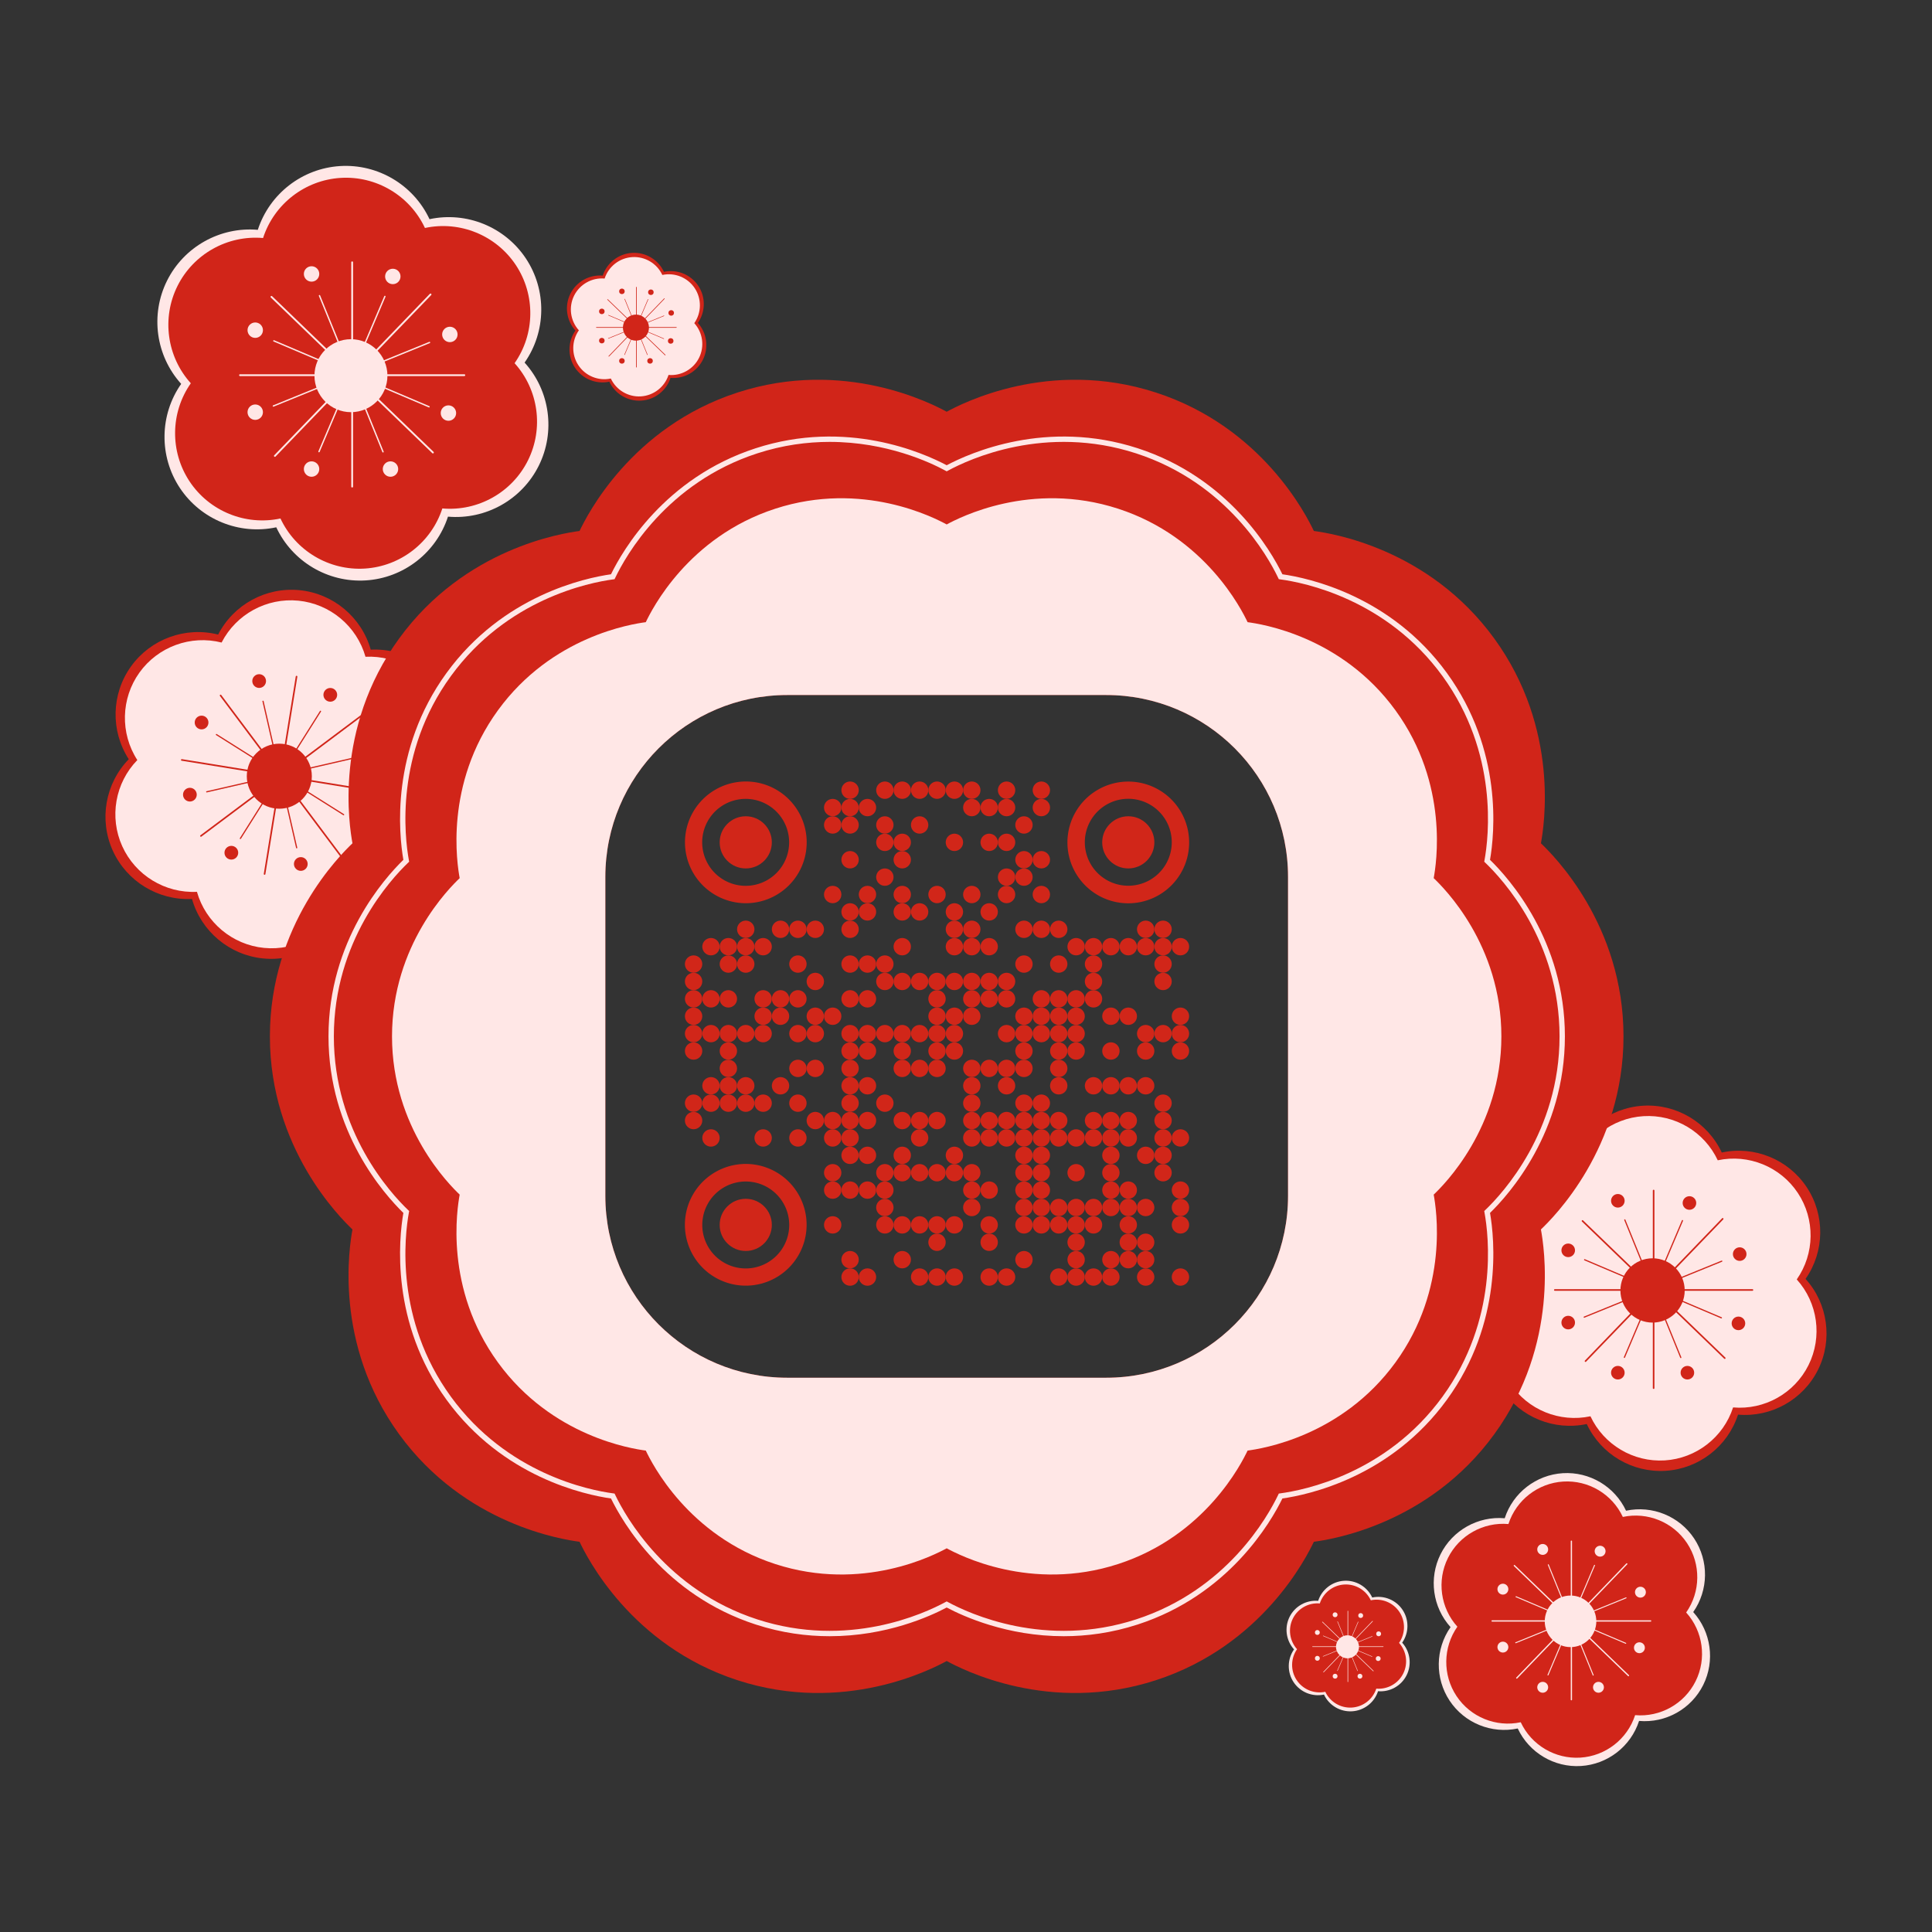 <svg id="svgQrWrapper" viewBox="0 0 300 300" xmlns="http://www.w3.org/2000/svg" xmlns:xlink="http://www.w3.org/1999/xlink" width="300" height="300" style="width: 100%; height: 100%; background-color: rgb(255, 255, 255);"><rect x="0" y="0" width="300" height="300" fill="#333333" stroke="none"/><svg xmlns="http://www.w3.org/2000/svg" viewBox="0 0 2000 2000" width="300" height="300" fill="none"><g><defs><style>.cls-4cn1{fill:#ffe7e6}.cls-4cn2{fill:#d12519}</style></defs><path d="M352 171.91c39.15-2.43 76.01 19.45 92.63 54.98 38.38-8.21 78.09 7.99 99.78 40.7 21.69 32.71 21.15 75.6-1.35 107.76 26.31 29.13 32.15 71.62 14.67 106.76-17.48 35.14-54.88 56.13-93.99 52.72-12.1 37.32-45.97 63.58-85.12 66.01-39.15 2.43-76.01-19.45-92.63-54.98-38.38 8.21-78.09-7.99-99.78-40.7-21.69-32.71-21.15-75.6 1.35-107.76-26.31-29.13-32.15-71.62-14.67-106.76 17.48-35.14 54.88-56.13 93.99-52.72 12.1-37.32 45.97-63.58 85.12-66.01Z" class="cls-4cn1"></path><path d="M352.57 184.16c36.92-2.29 71.66 18.34 87.33 51.84 36.19-7.74 73.63 7.53 94.08 38.37 20.45 30.84 19.94 71.28-1.28 101.6 24.81 27.47 30.31 67.53 13.83 100.66-16.48 33.14-51.75 52.92-88.62 49.71-11.41 35.18-43.34 59.95-80.25 62.24-36.92 2.29-71.66-18.34-87.33-51.84-36.19 7.74-73.63-7.53-94.08-38.37-20.45-30.84-19.94-71.28 1.28-101.6-24.81-27.47-30.31-67.53-13.83-100.66 16.48-33.14 51.75-52.92 88.62-49.71 11.41-35.18 43.34-59.95 80.25-62.24Z" class="cls-4cn2"></path><circle cx="363.3" cy="388.91" r="37.77" class="cls-4cn1"></circle><path d="M364.56 387.83c-.52 0-.94-.42-.94-.94V271.55a.939.939 0 1 1 1.88 0v115.34c0 .52-.42.94-.94.94Z" class="cls-4cn1"></path><path d="M364.56 504.66c-.52 0-.94-.42-.94-.94V388.38a.939.939 0 1 1 1.88 0v115.34c0 .52-.42.94-.94.94Z" class="cls-4cn1"></path><path d="M363.82 389.32H248.48a.939.939 0 1 1 0-1.88h115.34a.939.939 0 1 1 0 1.88Z" class="cls-4cn1"></path><path d="M480.65 389.32H365.31a.939.939 0 1 1 0-1.88h115.34a.939.939 0 1 1 0 1.88Z" class="cls-4cn1"></path><path d="M364.05 388.29a.94.94 0 0 1-.65-.26l-83.03-80.05a.945.945 0 0 1-.02-1.33c.36-.37.96-.38 1.33-.02l83.03 80.05a.945.945 0 0 1-.66 1.62Z" class="cls-4cn1"></path><path d="M448.15 469.37a.94.94 0 0 1-.65-.26l-83.03-80.05a.945.945 0 0 1-.02-1.33c.36-.37.96-.38 1.33-.02l83.03 80.05a.945.945 0 0 1-.66 1.62Z" class="cls-4cn1"></path><path d="M284.55 472.89a.94.94 0 0 1-.65-.26.945.945 0 0 1-.02-1.33l80.05-83.03c.36-.37.96-.38 1.33-.02s.38.96.02 1.33l-80.05 83.03c-.18.19-.43.29-.68.29Z" class="cls-4cn1"></path><path d="M365.63 388.78a.94.94 0 0 1-.65-.26.945.945 0 0 1-.02-1.33l80.05-83.03c.36-.37.96-.38 1.33-.02.37.36.38.96.02 1.33l-80.05 83.03c-.18.19-.43.29-.68.29ZM363.4 387.08c-.28 0-.54-.17-.65-.44l-32.67-80.3a.707.707 0 0 1 1.31-.53l32.67 80.3a.707.707 0 0 1-.66.97Z" class="cls-4cn1"></path><path d="M396.49 468.42c-.28 0-.54-.17-.65-.44l-32.67-80.3a.707.707 0 0 1 1.31-.53l32.67 80.3a.707.707 0 0 1-.66.97Z" class="cls-4cn1"></path><path d="M283 420.99a.707.707 0 0 1-.26-1.36l80.3-32.67a.707.707 0 0 1 .53 1.31l-80.3 32.67c-.09.04-.18.05-.27.05Z" class="cls-4cn1"></path><path d="M364.34 387.91a.707.707 0 0 1-.26-1.36l80.3-32.67a.707.707 0 0 1 .53 1.31l-80.3 32.67c-.09.04-.18.05-.27.05Z" class="cls-4cn1"></path><path d="M363.31 387.47c-.09 0-.19-.02-.28-.06l-79.79-33.88c-.36-.15-.53-.57-.37-.93s.57-.53.93-.37l79.79 33.88a.7.7 0 0 1 .37.93c-.11.27-.38.43-.65.43Z" class="cls-4cn1"></path><path d="M444.13 421.79c-.09 0-.19-.02-.28-.06l-79.79-33.88a.7.7 0 0 1-.37-.93.7.7 0 0 1 .93-.37l79.79 33.88a.7.7 0 0 1 .37.93c-.11.27-.38.43-.65.43Z" class="cls-4cn1"></path><path d="M330.24 468.21c-.09 0-.19-.02-.28-.06a.7.7 0 0 1-.37-.93l33.88-79.79a.7.7 0 0 1 .93-.37.7.7 0 0 1 .37.93l-33.88 79.79c-.11.27-.38.43-.65.43Z" class="cls-4cn1"></path><path d="M364.55 387.39c-.09 0-.19-.02-.28-.06a.7.7 0 0 1-.37-.93l33.88-79.79a.7.7 0 0 1 .93-.37.7.7 0 0 1 .37.93l-33.88 79.79c-.11.27-.38.43-.65.43Z" class="cls-4cn1"></path><circle cx="322.53" cy="283.59" r="7.98" class="cls-4cn1"></circle><circle cx="406.64" cy="286.18" r="7.98" class="cls-4cn1"></circle><circle cx="465.69" cy="346.22" r="7.98" class="cls-4cn1"></circle><circle cx="464.21" cy="427.61" r="7.98" class="cls-4cn1"></circle><circle cx="404.23" cy="485.56" r="7.98" class="cls-4cn1"></circle><circle cx="322.53" cy="485.56" r="7.98" class="cls-4cn1"></circle><circle cx="264.22" cy="426.69" r="7.98" class="cls-4cn1"></circle><circle cx="264.22" cy="341.8" r="7.98" class="cls-4cn1"></circle><path d="M1617.82 1525.04c27.67-1.72 53.71 13.74 65.45 38.85 27.12-5.8 55.19 5.64 70.51 28.76 15.33 23.12 14.95 53.42-.96 76.15 18.59 20.58 22.72 50.61 10.36 75.45-12.35 24.83-38.78 39.66-66.42 37.26-8.55 26.37-32.48 44.93-60.15 46.65-27.67 1.72-53.71-13.74-65.45-38.85-27.12 5.8-55.19-5.64-70.51-28.76-15.33-23.12-14.95-53.42.96-76.15-18.59-20.58-22.72-50.61-10.36-75.45 12.35-24.83 38.78-39.66 66.42-37.26 8.55-26.37 32.48-44.93 60.15-46.65Z" class="cls-4cn1"></path><path d="M1618.23 1533.7c26.09-1.62 50.64 12.96 61.71 36.63 25.57-5.47 52.03 5.32 66.48 27.12 14.45 21.8 14.09 50.37-.9 71.8 17.53 19.41 21.42 47.72 9.77 71.13-11.65 23.42-36.57 37.4-62.62 35.13-8.06 24.86-30.63 42.36-56.71 43.98-26.09 1.62-50.64-12.96-61.71-36.63-25.57 5.47-52.03-5.32-66.48-27.12-14.45-21.8-14.09-50.37.9-71.8-17.53-19.41-21.42-47.72-9.77-71.13 11.65-23.42 36.57-37.4 62.62-35.13 8.06-24.86 30.63-42.36 56.71-43.98Z" class="cls-4cn2"></path><circle cx="1625.81" cy="1678.39" r="26.69" class="cls-4cn1"></circle><path d="M1626.7 1677.62a.66.66 0 0 1-.66-.66v-81.5a.66.66 0 1 1 1.32 0v81.5c0 .37-.3.66-.66.66Z" class="cls-4cn1"></path><path d="M1626.7 1760.18a.66.66 0 0 1-.66-.66v-81.5a.66.66 0 1 1 1.32 0v81.5c0 .37-.3.66-.66.66Z" class="cls-4cn1"></path><path d="M1626.18 1678.67h-81.5a.66.66 0 1 1 0-1.32h81.5a.66.66 0 1 1 0 1.32Z" class="cls-4cn1"></path><path d="M1708.73 1678.67h-81.5a.66.66 0 1 1 0-1.32h81.5a.66.66 0 1 1 0 1.32Z" class="cls-4cn1"></path><path d="M1626.34 1677.94c-.17 0-.33-.06-.46-.19l-58.68-56.57a.673.673 0 0 1-.02-.94c.26-.26.68-.27.94-.02l58.68 56.57c.26.25.27.68.02.94-.13.14-.3.2-.48.2Z" class="cls-4cn1"></path><path d="M1685.77 1735.24c-.17 0-.33-.06-.46-.19l-58.68-56.57a.673.673 0 0 1-.02-.94c.26-.26.68-.27.94-.02l58.68 56.57c.26.25.27.68.02.94-.13.14-.3.2-.48.2Z" class="cls-4cn1"></path><path d="M1570.16 1737.73c-.17 0-.33-.06-.46-.19a.673.673 0 0 1-.02-.94l56.57-58.68c.26-.26.68-.27.94-.02s.27.68.02.94l-56.57 58.68c-.13.14-.3.2-.48.2Z" class="cls-4cn1"></path><path d="M1627.46 1678.3c-.17 0-.33-.06-.46-.19a.673.673 0 0 1-.02-.94l56.57-58.68c.26-.26.68-.27.94-.02.26.25.27.68.02.94l-56.57 58.68c-.13.14-.3.2-.48.2ZM1625.88 1677.09c-.2 0-.38-.12-.46-.31l-23.08-56.74c-.1-.26.02-.55.27-.65.26-.1.55.02.65.27l23.08 56.74a.501.501 0 0 1-.46.69Z" class="cls-4cn1"></path><path d="M1649.26 1734.57c-.2 0-.38-.12-.46-.31l-23.08-56.74c-.1-.26.02-.55.27-.65s.55.02.65.27l23.08 56.74a.501.501 0 0 1-.46.69Z" class="cls-4cn1"></path><path d="M1569.07 1701.06a.499.499 0 0 1-.19-.96l56.74-23.08c.25-.1.55.02.65.27.1.26-.02.55-.27.65l-56.74 23.08c-.06.03-.13.04-.19.04Z" class="cls-4cn1"></path><path d="M1626.54 1677.67a.499.499 0 0 1-.19-.96l56.74-23.08c.25-.1.55.02.65.27.1.26-.02.55-.27.65l-56.74 23.08c-.06.03-.13.04-.19.04Z" class="cls-4cn1"></path><path d="M1625.81 1677.37c-.07 0-.13-.01-.19-.04l-56.39-23.94c-.25-.11-.37-.4-.26-.65s.4-.37.66-.26l56.39 23.94a.495.495 0 0 1-.2.95Z" class="cls-4cn1"></path><path d="M1682.93 1701.62c-.07 0-.13-.01-.19-.04l-56.39-23.94a.495.495 0 0 1-.26-.65c.11-.25.4-.37.66-.26l56.39 23.94a.495.495 0 0 1-.2.95Z" class="cls-4cn1"></path><path d="M1602.45 1734.43a.495.495 0 0 1-.45-.69l23.94-56.39c.11-.25.4-.37.66-.26.25.11.37.4.26.65l-23.94 56.39a.5.5 0 0 1-.46.3Z" class="cls-4cn1"></path><path d="M1626.7 1677.31a.495.495 0 0 1-.45-.69l23.94-56.39c.11-.25.4-.37.66-.26.25.11.37.4.26.65l-23.94 56.39a.5.5 0 0 1-.46.3Z" class="cls-4cn1"></path><circle cx="1597" cy="1603.96" r="5.64" class="cls-4cn1"></circle><circle cx="1656.43" cy="1605.79" r="5.64" class="cls-4cn1"></circle><circle cx="1698.16" cy="1648.22" r="5.64" class="cls-4cn1"></circle><circle cx="1697.12" cy="1705.73" r="5.64" class="cls-4cn1"></circle><circle cx="1654.73" cy="1746.68" r="5.64" class="cls-4cn1"></circle><circle cx="1597" cy="1746.68" r="5.64" class="cls-4cn1"></circle><circle cx="1555.79" cy="1705.08" r="5.64" class="cls-4cn1"></circle><circle cx="1555.79" cy="1645.09" r="5.64" class="cls-4cn1"></circle><path d="M1391.36 1636.42c12.33-.77 23.94 6.12 29.17 17.32 12.09-2.59 24.6 2.52 31.43 12.82 6.83 10.3 6.66 23.81-.43 33.94 8.29 9.17 10.12 22.56 4.62 33.63-5.51 11.07-17.29 17.68-29.6 16.61-3.81 11.75-14.48 20.03-26.81 20.79-12.33.77-23.94-6.12-29.17-17.32-12.09 2.59-24.6-2.52-31.43-12.82-6.83-10.3-6.66-23.81.43-33.94-8.29-9.17-10.12-22.56-4.62-33.63 5.51-11.07 17.29-17.68 29.6-16.61 3.81-11.75 14.48-20.03 26.81-20.79Z" class="cls-4cn1"></path><path d="M1391.54 1640.28c11.63-.72 22.57 5.78 27.51 16.33 11.4-2.44 23.19 2.37 29.63 12.09 6.44 9.71 6.28 22.45-.4 32 7.81 8.65 9.55 21.27 4.36 31.7-5.19 10.44-16.3 16.67-27.91 15.66-3.59 11.08-13.65 18.88-25.28 19.6-11.63.72-22.57-5.78-27.51-16.33-11.4 2.44-23.19-2.37-29.63-12.09-6.44-9.71-6.28-22.45.4-32-7.81-8.65-9.55-21.27-4.36-31.7 5.19-10.44 16.3-16.67 27.91-15.66 3.59-11.08 13.65-18.88 25.28-19.6Z" class="cls-4cn2"></path><circle cx="1394.92" cy="1704.77" r="11.9" class="cls-4cn1"></circle><path d="M1395.31 1704.43a.3.3 0 0 1-.3-.3v-36.33c0-.16.13-.3.3-.3s.3.13.3.3v36.33a.3.3 0 0 1-.3.3Z" class="cls-4cn1"></path><path d="M1395.31 1741.22a.3.3 0 0 1-.3-.3v-36.33c0-.16.13-.3.3-.3s.3.13.3.3v36.33a.3.3 0 0 1-.3.3Z" class="cls-4cn1"></path><path d="M1395.08 1704.9h-36.33c-.16 0-.3-.13-.3-.3s.13-.3.3-.3h36.33c.16 0 .3.13.3.3s-.13.3-.3.3Z" class="cls-4cn1"></path><path d="M1431.88 1704.9h-36.33c-.16 0-.3-.13-.3-.3s.13-.3.3-.3h36.33c.16 0 .3.13.3.3s-.13.3-.3.3Z" class="cls-4cn1"></path><path d="M1395.15 1704.57c-.07 0-.15-.03-.21-.08l-26.15-25.21a.29.29 0 0 1 0-.42c.11-.12.3-.12.42 0l26.15 25.21c.12.11.12.3 0 .42-.06.06-.14.09-.21.09Z" class="cls-4cn1"></path><path d="M1421.64 1730.11c-.07 0-.15-.03-.21-.08l-26.15-25.21a.29.29 0 0 1 0-.42c.11-.12.3-.12.42 0l26.15 25.21c.12.11.12.3 0 .42-.06.06-.14.09-.21.09Z" class="cls-4cn1"></path><path d="M1370.11 1731.22c-.07 0-.15-.03-.21-.08a.29.29 0 0 1 0-.42l25.21-26.15c.11-.12.3-.12.42 0s.12.3 0 .42l-25.21 26.15c-.06.06-.14.09-.21.09Z" class="cls-4cn1"></path><path d="M1395.65 1704.73c-.07 0-.15-.03-.21-.08a.29.29 0 0 1 0-.42l25.21-26.15c.11-.12.3-.12.42 0 .12.11.12.3 0 .42l-25.21 26.15c-.06.06-.14.09-.21.09ZM1394.95 1704.19c-.09 0-.17-.05-.21-.14l-10.29-25.29c-.05-.11 0-.24.12-.29.11-.05.24 0 .29.12l10.29 25.29c.05.11 0 .24-.12.29a.31.31 0 0 1-.08.02Z" class="cls-4cn1"></path><path d="M1405.37 1729.81c-.09 0-.17-.05-.21-.14l-10.29-25.29c-.05-.11 0-.24.12-.29s.24 0 .29.12l10.29 25.29c.05.11 0 .24-.12.29a.31.31 0 0 1-.08.02Z" class="cls-4cn1"></path><path d="M1369.63 1714.87c-.09 0-.17-.05-.21-.14-.05-.11 0-.24.12-.29l25.29-10.29c.11-.05.24 0 .29.12.05.11 0 .24-.12.29l-25.29 10.29s-.06.02-.08.02Z" class="cls-4cn1"></path><path d="M1395.24 1704.45c-.09 0-.17-.05-.21-.14-.05-.11 0-.24.12-.29l25.29-10.29c.11-.05.24 0 .29.12.05.11 0 .24-.12.29l-25.29 10.29s-.06.02-.08.02Z" class="cls-4cn1"></path><path d="M1394.92 1704.31s-.06 0-.09-.02l-25.13-10.67c-.11-.05-.17-.18-.12-.29s.18-.17.29-.12l25.13 10.67c.11.05.17.18.12.29-.04.08-.12.14-.21.14Z" class="cls-4cn1"></path><path d="M1420.37 1715.12s-.06 0-.09-.02l-25.13-10.67c-.11-.05-.17-.18-.12-.29.05-.11.18-.17.29-.12l25.13 10.67c.11.05.17.18.12.29-.04.08-.12.14-.21.14Z" class="cls-4cn1"></path><path d="M1384.5 1729.74s-.06 0-.09-.02c-.11-.05-.17-.18-.12-.29l10.67-25.13c.05-.11.18-.17.29-.12.11.05.17.18.12.29l-10.67 25.13c-.04.08-.12.14-.21.14Z" class="cls-4cn1"></path><path d="M1395.31 1704.29s-.06 0-.09-.02c-.11-.05-.17-.18-.12-.29l10.67-25.13c.05-.11.18-.17.29-.12.11.05.17.18.12.29l-10.67 25.13c-.04.08-.12.14-.21.14Z" class="cls-4cn1"></path><circle cx="1382.08" cy="1671.6" r="2.51" class="cls-4cn1"></circle><circle cx="1408.57" cy="1672.41" r="2.51" class="cls-4cn1"></circle><circle cx="1427.16" cy="1691.32" r="2.51" class="cls-4cn1"></circle><circle cx="1426.7" cy="1716.96" r="2.51" class="cls-4cn1"></circle><circle cx="1407.81" cy="1735.21" r="2.51" class="cls-4cn1"></circle><circle cx="1382.08" cy="1735.21" r="2.51" class="cls-4cn1"></circle><circle cx="1363.71" cy="1716.67" r="2.51" class="cls-4cn1"></circle><circle cx="1363.71" cy="1689.93" r="2.51" class="cls-4cn1"></circle><path d="M310.13 610.95c34.8 3.44 64.11 27.95 73.67 61.58 34.94-1.75 67.58 18.16 82 50.03 14.42 31.88 7.84 69.54-16.55 94.63 19 29.38 18.08 67.6-2.31 96.04-20.39 28.43-56.29 41.56-90.22 33-15.96 31.11-49.51 49.4-84.31 45.95-34.8-3.44-64.11-27.95-73.67-61.58-34.94 1.75-67.58-18.16-82-50.03-14.42-31.88-7.84-69.54 16.55-94.63-19-29.38-18.08-67.6 2.31-96.04 20.39-28.43 56.29-41.56 90.22-33 15.96-31.11 49.51-49.4 84.31-45.95Z" class="cls-4cn2"></path><path d="M308.89 621.82c32.81 3.25 60.45 26.35 69.46 58.06 32.95-1.65 63.72 17.12 77.32 47.18 13.6 30.06 7.39 65.56-15.61 89.22 17.91 27.7 17.04 63.74-2.18 90.55-19.22 26.81-53.08 39.19-85.06 31.11-15.05 29.33-46.68 46.57-79.49 43.33-32.81-3.25-60.45-26.35-69.46-58.06-32.95 1.65-63.72-17.12-77.32-47.18-13.6-30.06-7.39-65.56 15.61-89.22-17.91-27.7-17.04-63.74 2.18-90.55 19.22-26.81 53.08-39.19 85.06-31.11 15.05-29.33 46.68-46.57 79.49-43.33Z" class="cls-4cn1"></path><circle cx="289.15" cy="803.52" r="33.67" class="cls-4cn2"></circle><path d="M290.41 802.74a.824.824 0 0 1-.69-.96l16.44-101.49c.07-.46.5-.77.96-.69s.77.5.69.96l-16.44 101.49c-.07.46-.5.77-.96.69Z" class="cls-4cn2"></path><path d="M273.76 905.54a.824.824 0 0 1-.69-.96l16.44-101.49c.07-.46.5-.77.96-.69s.77.5.69.96l-16.44 101.49c-.07.46-.5.77-.96.69Z" class="cls-4cn2"></path><path d="m289.54 803.95-101.49-16.44c-.46-.07-.77-.5-.69-.96s.5-.77.96-.69l101.49 16.44c.46.07.77.5.69.96s-.5.77-.96.69Z" class="cls-4cn2"></path><path d="m392.34 820.6-101.49-16.44c-.46-.07-.77-.5-.69-.96s.5-.77.96-.69l101.49 16.44c.46.07.77.5.69.96s-.5.77-.96.69Z" class="cls-4cn2"></path><path d="M289.89 803.07a.828.828 0 0 1-.54-.32l-61.65-82.28c-.28-.37-.2-.9.17-1.17.37-.28.9-.2 1.17.17l61.65 82.28c.28.37.2.9-.17 1.17-.19.14-.42.19-.64.16Z" class="cls-4cn2"></path><path d="M352.34 886.41a.828.828 0 0 1-.54-.32l-61.65-82.28c-.28-.37-.2-.9.17-1.17.37-.28.9-.2 1.17.17l61.65 82.28c.28.37.2.9-.17 1.17-.19.14-.42.19-.64.16Z" class="cls-4cn2"></path><path d="M207.88 866.18a.832.832 0 0 1-.37-1.49l82.28-61.65c.37-.28.9-.2 1.17.17s.2.9-.17 1.17l-82.28 61.65c-.19.14-.42.19-.64.16Z" class="cls-4cn2"></path><path d="M291.22 803.73a.832.832 0 0 1-.37-1.49l82.28-61.65c.37-.28.9-.2 1.17.17.28.37.2.9-.17 1.17l-82.28 61.65c-.19.14-.42.19-.64.16ZM289.49 801.92a.617.617 0 0 1-.51-.48l-17.3-75.31c-.08-.34.13-.68.47-.75.34-.08.68.13.76.47l17.3 75.31c.08.34-.13.68-.47.75-.08.02-.16.02-.24 0Z" class="cls-4cn2"></path><path d="M307.01 878.2a.617.617 0 0 1-.51-.48l-17.3-75.31c-.08-.34.13-.68.47-.75s.68.13.76.47l17.3 75.31c.08.34-.13.68-.47.75-.08.02-.16.02-.24 0Z" class="cls-4cn2"></path><path d="M213.92 820.3a.617.617 0 0 1-.51-.48c-.08-.34.13-.68.47-.75l75.31-17.3c.34-.08.68.13.76.47.08.34-.13.68-.47.75l-75.31 17.3c-.08.02-.16.02-.24 0Z" class="cls-4cn2"></path><path d="M290.2 802.78a.617.617 0 0 1-.51-.48c-.08-.34.13-.68.47-.75l75.31-17.3c.34-.08.68.13.76.47.08.34-.13.68-.47.75l-75.31 17.3c-.08.02-.16.02-.24 0Z" class="cls-4cn2"></path><path d="M289.35 802.25a.505.505 0 0 1-.23-.09l-65.38-41.19c-.29-.19-.38-.57-.2-.87s.57-.38.87-.2l65.38 41.19c.29.19.38.57.2.87-.14.22-.39.33-.63.29Z" class="cls-4cn2"></path><path d="M355.58 843.96a.505.505 0 0 1-.23-.09l-65.38-41.18a.64.64 0 0 1-.2-.87.64.64 0 0 1 .87-.2l65.38 41.18c.29.19.38.57.2.87-.14.22-.39.33-.63.29Z" class="cls-4cn2"></path><path d="M248.75 868.58a.64.64 0 0 1-.43-.96l41.19-65.38a.64.64 0 0 1 .87-.2c.29.19.38.57.2.87l-41.19 65.38c-.14.22-.39.33-.63.29Z" class="cls-4cn2"></path><path d="M290.46 802.36a.64.64 0 0 1-.43-.96l41.18-65.38a.64.64 0 0 1 .87-.2c.29.19.38.57.2.87l-41.18 65.38c-.14.22-.39.33-.63.29Z" class="cls-4cn2"></path><circle cx="268.28" cy="705.03" r="7.11" class="cls-4cn2"></circle><circle cx="341.92" cy="719.29" r="7.11" class="cls-4cn2"></circle><circle cx="385.32" cy="780.55" r="7.11" class="cls-4cn2"></circle><circle cx="372.42" cy="851.95" r="7.11" class="cls-4cn2"></circle><circle cx="311.39" cy="894.39" r="7.11" class="cls-4cn2"></circle><circle cx="239.49" cy="882.74" r="7.11" class="cls-4cn2"></circle><circle cx="196.57" cy="822.63" r="7.11" class="cls-4cn2"></circle><circle cx="208.67" cy="747.94" r="7.11" class="cls-4cn2"></circle><path d="M1700.76 1144.65c34.5-2.14 66.97 17.14 81.61 48.44 33.82-7.23 68.81 7.04 87.92 35.86s18.64 66.61-1.19 94.95c23.18 25.67 28.32 63.11 12.92 94.07-15.4 30.96-48.36 49.45-82.81 46.45-10.66 32.88-40.5 56.02-75 58.16-34.5 2.14-66.97-17.14-81.61-48.44-33.82 7.23-68.81-7.04-87.92-35.86s-18.64-66.61 1.19-94.95c-23.18-25.67-28.32-63.1-12.92-94.07 15.4-30.96 48.36-49.45 82.81-46.45 10.66-32.88 40.5-56.02 75-58.16Z" class="cls-4cn2"></path><path d="M1701.26 1155.45c32.53-2.02 63.14 16.16 76.95 45.68 31.89-6.82 64.88 6.63 82.9 33.81 18.02 27.18 17.57 62.81-1.12 89.52 21.86 24.2 26.71 59.5 12.18 88.7-14.52 29.2-45.6 46.63-78.08 43.8-10.05 31-38.19 52.82-70.71 54.84-32.53 2.02-63.14-16.16-76.95-45.68-31.89 6.82-64.88-6.63-82.9-33.81-18.02-27.18-17.57-62.81 1.12-89.52-21.86-24.2-26.71-59.5-12.18-88.7 14.52-29.2 45.6-46.63 78.08-43.8 10.05-31 38.19-52.82 70.71-54.84Z" class="cls-4cn1"></path><circle cx="1710.72" cy="1335.86" r="33.28" class="cls-4cn2"></circle><path d="M1711.83 1334.9c-.46 0-.83-.37-.83-.83v-101.63c0-.46.37-.83.83-.83s.83.37.83.83v101.63c0 .46-.37.83-.83.83Z" class="cls-4cn2"></path><path d="M1711.83 1437.84c-.46 0-.83-.37-.83-.83v-101.63c0-.46.37-.83.83-.83s.83.37.83.83v101.63c0 .46-.37.83-.83.83Z" class="cls-4cn2"></path><path d="M1711.18 1336.21h-101.63c-.46 0-.83-.37-.83-.83s.37-.83.83-.83h101.63c.46 0 .83.37.83.83s-.37.83-.83.83Z" class="cls-4cn2"></path><path d="M1814.11 1336.21h-101.63c-.46 0-.83-.37-.83-.83s.37-.83.83-.83h101.63c.46 0 .83.37.83.83s-.37.83-.83.83Z" class="cls-4cn2"></path><path d="M1711.38 1335.31a.87.87 0 0 1-.58-.23l-73.16-70.54a.824.824 0 0 1-.02-1.17c.32-.33.84-.34 1.17-.02l73.16 70.54a.824.824 0 0 1-.58 1.42Z" class="cls-4cn2"></path><path d="M1785.48 1406.75a.87.87 0 0 1-.58-.23l-73.16-70.54a.824.824 0 0 1-.02-1.17c.32-.33.84-.34 1.17-.02l73.16 70.54a.824.824 0 0 1-.58 1.42Z" class="cls-4cn2"></path><path d="M1641.33 1409.85a.87.87 0 0 1-.58-.23.824.824 0 0 1-.02-1.17l70.54-73.16c.32-.33.84-.34 1.17-.02s.34.84.02 1.17l-70.54 73.16c-.16.17-.38.25-.6.25Z" class="cls-4cn2"></path><path d="M1712.77 1335.74a.87.87 0 0 1-.58-.23.824.824 0 0 1-.02-1.17l70.54-73.16c.32-.33.84-.34 1.17-.02.33.32.34.84.02 1.17l-70.54 73.16c-.16.17-.38.25-.6.25ZM1710.8 1334.24c-.25 0-.48-.15-.58-.39l-28.78-70.75c-.13-.32.02-.68.34-.81s.68.02.81.34l28.78 70.75c.13.32-.02.68-.34.81-.08.03-.16.05-.23.05Z" class="cls-4cn2"></path><path d="M1739.96 1405.91c-.25 0-.48-.15-.58-.39l-28.78-70.75c-.13-.32.02-.68.34-.81s.68.02.81.34l28.78 70.75c.13.32-.02.68-.34.81-.08.03-.16.05-.23.05Z" class="cls-4cn2"></path><path d="M1639.97 1364.12c-.25 0-.48-.15-.58-.39-.13-.32.02-.68.34-.81l70.75-28.78c.32-.13.68.02.81.34s-.02.68-.34.81l-70.75 28.78c-.08.03-.16.05-.23.05Z" class="cls-4cn2"></path><path d="M1711.63 1334.97c-.25 0-.48-.15-.58-.39-.13-.32.02-.68.34-.81l70.75-28.78c.32-.13.68.02.81.34s-.02.68-.34.81l-70.75 28.78c-.08.03-.16.05-.23.05Z" class="cls-4cn2"></path><path d="M1710.72 1334.58c-.08 0-.16-.02-.24-.05l-70.31-29.85a.625.625 0 1 1 .49-1.15l70.31 29.85a.625.625 0 0 1-.24 1.2Z" class="cls-4cn2"></path><path d="M1781.94 1364.82c-.08 0-.16-.02-.24-.05l-70.31-29.85a.625.625 0 1 1 .49-1.15l70.31 29.85a.625.625 0 0 1-.24 1.2Z" class="cls-4cn2"></path><path d="M1681.58 1405.73a.625.625 0 0 1-.57-.87l29.85-70.31a.625.625 0 1 1 1.15.49l-29.85 70.31c-.1.24-.33.38-.57.38Z" class="cls-4cn2"></path><path d="M1711.82 1334.52a.625.625 0 0 1-.57-.87l29.85-70.31a.625.625 0 1 1 1.15.49l-29.85 70.31c-.1.24-.33.38-.57.38Z" class="cls-4cn2"></path><circle cx="1674.79" cy="1243.06" r="7.03" class="cls-4cn2"></circle><circle cx="1748.9" cy="1245.34" r="7.03" class="cls-4cn2"></circle><circle cx="1800.93" cy="1298.24" r="7.03" class="cls-4cn2"></circle><circle cx="1799.63" cy="1369.95" r="7.03" class="cls-4cn2"></circle><circle cx="1746.78" cy="1421.01" r="7.03" class="cls-4cn2"></circle><circle cx="1674.79" cy="1421.01" r="7.03" class="cls-4cn2"></circle><circle cx="1623.41" cy="1369.14" r="7.03" class="cls-4cn2"></circle><circle cx="1623.41" cy="1294.34" r="7.03" class="cls-4cn2"></circle><path d="M654.3 261.79c13.96-.87 27.1 6.93 33.02 19.6 13.68-2.93 27.84 2.85 35.57 14.51s7.54 26.95-.48 38.42c9.38 10.38 11.46 25.53 5.23 38.06-6.23 12.53-19.57 20.01-33.51 18.8-4.31 13.3-16.39 22.67-30.34 23.53-13.96.87-27.1-6.93-33.02-19.6-13.68 2.93-27.84-2.85-35.57-14.51s-7.54-26.95.48-38.42c-9.38-10.38-11.46-25.53-5.23-38.06 6.23-12.53 19.57-20.01 33.51-18.8 4.31-13.3 16.39-22.67 30.34-23.53Z" class="cls-4cn2"></path><path d="M654.51 266.15c13.16-.82 25.55 6.54 31.13 18.48 12.9-2.76 26.25 2.68 33.54 13.68 7.29 11 7.11 25.41-.46 36.22 8.84 9.79 10.81 24.07 4.93 35.89-5.88 11.81-18.45 18.87-31.59 17.72-4.07 12.54-15.45 21.37-28.61 22.19-13.16.82-25.55-6.54-31.13-18.48-12.9 2.76-26.25-2.68-33.54-13.68-7.29-11-7.11-25.41.46-36.22-8.84-9.79-10.81-24.07-4.93-35.89 5.88-11.81 18.45-18.87 31.59-17.72 4.07-12.54 15.45-21.37 28.61-22.19Z" class="cls-4cn1"></path><circle cx="658.33" cy="339.15" r="13.47" class="cls-4cn2"></circle><path d="M658.78 338.76c-.19 0-.34-.15-.34-.34V297.3c0-.19.15-.34.34-.34s.34.15.34.34v41.12c0 .19-.15.34-.34.34Z" class="cls-4cn2"></path><path d="M658.78 380.41c-.19 0-.34-.15-.34-.34v-41.12c0-.19.15-.34.34-.34s.34.15.34.34v41.12c0 .19-.15.34-.34.34Z" class="cls-4cn2"></path><path d="M658.52 339.29H617.4c-.19 0-.34-.15-.34-.34s.15-.34.34-.34h41.12c.19 0 .34.15.34.34s-.15.34-.34.34Z" class="cls-4cn2"></path><path d="M700.17 339.29h-41.12c-.19 0-.34-.15-.34-.34s.15-.34.34-.34h41.12c.19 0 .34.15.34.34s-.15.34-.34.34Z" class="cls-4cn2"></path><path d="M658.6 338.93c-.08 0-.17-.03-.23-.09l-29.6-28.54a.323.323 0 0 1 0-.47c.13-.13.34-.14.47 0l29.6 28.54c.13.13.14.34 0 .47-.07.07-.15.1-.24.1Z" class="cls-4cn2"></path><path d="M688.58 367.83c-.08 0-.17-.03-.23-.09l-29.6-28.54a.323.323 0 0 1 0-.47c.13-.13.34-.14.47 0l29.6 28.54c.13.13.14.34 0 .47-.07.07-.15.1-.24.1Z" class="cls-4cn2"></path><path d="M630.26 369.09c-.08 0-.17-.03-.23-.09a.323.323 0 0 1 0-.47l28.54-29.6c.13-.13.34-.14.47 0s.14.34 0 .47L630.5 369c-.07.07-.15.1-.24.1Z" class="cls-4cn2"></path><path d="M659.16 339.1c-.08 0-.17-.03-.23-.09a.323.323 0 0 1 0-.47l28.54-29.6c.13-.13.34-.14.47 0 .13.13.14.34 0 .47l-28.54 29.6c-.07.07-.15.1-.24.1ZM658.37 338.5c-.1 0-.19-.06-.23-.16l-11.65-28.63c-.05-.13 0-.28.14-.33.13-.05.28 0 .33.14l11.65 28.63c.05.13 0 .28-.14.33-.03.01-.06.02-.09.02Z" class="cls-4cn2"></path><path d="M670.16 367.49c-.1 0-.19-.06-.23-.16l-11.65-28.63c-.05-.13 0-.28.14-.33s.28 0 .33.14l11.65 28.63c.05.13 0 .28-.14.33-.03.01-.06.02-.09.02Z" class="cls-4cn2"></path><path d="M629.71 350.59c-.1 0-.19-.06-.23-.16-.05-.13 0-.28.14-.33l28.63-11.65c.13-.05.28 0 .33.14.05.13 0 .28-.14.33l-28.63 11.65s-.06.02-.09.02Z" class="cls-4cn2"></path><path d="M658.7 338.79c-.1 0-.19-.06-.23-.16-.05-.13 0-.28.14-.33l28.63-11.65c.13-.05.28 0 .33.14.05.13 0 .28-.14.33l-28.63 11.65s-.06.02-.09.02Z" class="cls-4cn2"></path><path d="M658.33 338.63s-.07 0-.1-.02l-28.45-12.08c-.13-.05-.19-.2-.13-.33s.2-.19.33-.13l28.45 12.08c.13.05.19.2.13.33-.04.1-.13.15-.23.15Z" class="cls-4cn2"></path><path d="M687.15 350.87s-.07 0-.1-.02l-28.45-12.08a.242.242 0 0 1-.13-.33c.05-.13.2-.19.33-.13l28.45 12.08c.13.05.19.2.13.33-.04.1-.13.15-.23.15Z" class="cls-4cn2"></path><path d="M646.55 367.42s-.07 0-.1-.02a.242.242 0 0 1-.13-.33l12.08-28.45c.05-.13.2-.19.33-.13.13.05.19.2.13.33l-12.08 28.45c-.04.1-.13.15-.23.15Z" class="cls-4cn2"></path><path d="M658.78 338.61s-.07 0-.1-.02a.242.242 0 0 1-.13-.33l12.08-28.45c.05-.13.2-.19.33-.13.13.05.19.2.13.33l-12.08 28.45c-.04.1-.13.15-.23.15Z" class="cls-4cn2"></path><circle cx="643.8" cy="301.6" r="2.85" class="cls-4cn2"></circle><circle cx="673.78" cy="302.52" r="2.85" class="cls-4cn2"></circle><circle cx="694.83" cy="323.93" r="2.85" class="cls-4cn2"></circle><circle cx="694.31" cy="352.94" r="2.85" class="cls-4cn2"></circle><circle cx="672.92" cy="373.6" r="2.85" class="cls-4cn2"></circle><circle cx="643.8" cy="373.6" r="2.85" class="cls-4cn2"></circle><circle cx="623.01" cy="352.62" r="2.85" class="cls-4cn2"></circle><circle cx="623.01" cy="322.35" r="2.85" class="cls-4cn2"></circle><path d="M1680.64 1072.85c0-115.85-72.83-187.79-85.48-199.88 3.13-17.17 19.84-118.24-48.3-211.97-68.15-93.75-169.47-109.02-186.77-111.33-7.49-15.69-53.24-107.5-163.52-143.32-110.3-35.83-201.28 11.59-216.56 19.88-15.27-8.29-106.26-55.71-216.55-19.88-110.28 35.82-156.03 127.63-163.52 143.32-17.3 2.31-118.62 17.58-186.78 111.33-68.14 93.73-51.43 194.8-48.29 211.97-12.65 12.09-85.48 84.03-85.48 199.88s72.83 187.8 85.48 199.88c-3.14 17.18-19.85 118.24 48.29 211.97 68.16 93.75 169.48 109.03 186.78 111.34 7.49 15.68 53.24 107.5 163.52 143.32 110.29 35.83 201.28-11.59 216.55-19.88 15.28 8.29 106.26 55.71 216.56 19.88 110.28-35.82 156.03-127.63 163.52-143.32 17.3-2.31 118.62-17.59 186.77-111.34 68.14-93.73 51.43-194.79 48.3-211.97 12.65-12.08 85.48-84.02 85.48-199.88Zm-347.27-165.06v330.13c0 103.99-84.3 188.3-188.3 188.3H814.95c-103.99 0-188.3-84.31-188.3-188.3V907.79c0-103.99 84.31-188.3 188.3-188.3h330.12c104 0 188.3 84.31 188.3 188.3Z" class="cls-4cn2"></path><path d="M1554.22 1072.85c0-94.94-59.69-153.91-70.06-163.81 2.57-14.08 16.26-96.91-39.58-173.72-55.86-76.84-138.89-89.35-153.07-91.25-6.14-12.85-43.64-88.1-134.02-117.46-90.39-29.36-164.96 9.5-177.48 16.3-12.52-6.8-87.08-45.66-177.48-16.3-90.38 29.36-127.87 104.61-134.01 117.46-14.18 1.9-97.22 14.41-153.07 91.25-55.85 76.82-42.16 159.65-39.59 173.72-10.36 9.9-70.05 68.87-70.05 163.81s59.69 153.91 70.05 163.82c-2.57 14.07-16.26 96.9 39.59 173.72 55.85 76.83 138.89 89.35 153.07 91.25 6.14 12.85 43.63 88.1 134.01 117.46 90.4 29.36 164.96-9.51 177.48-16.3 12.52 6.79 87.09 45.66 177.48 16.29 90.38-29.35 127.88-104.6 134.02-117.45 14.18-1.9 97.21-14.42 153.07-91.25 55.84-76.82 42.15-159.65 39.58-173.72 10.37-9.91 70.05-68.87 70.06-163.82Zm-220.85 165.07c0 103.99-84.3 188.3-188.3 188.3H814.95c-103.99 0-188.3-84.31-188.3-188.3V907.79c0-103.99 84.31-188.3 188.3-188.3h330.12c104 0 188.3 84.31 188.3 188.3v330.13Z" class="cls-4cn1"></path><path d="M1588.56 1194.21c16.94-30.94 31.42-71.87 31.42-121.36 0-98.97-57.94-163.72-77.52-182.75 4.68-26.91 13.54-113.36-44.67-193.44-58.23-80.09-143.2-98.32-170.26-102.17-11.99-24.57-55.5-99.84-149.71-130.44-94.23-30.61-173.67 4.74-197.81 17.57-24.14-12.83-103.58-48.18-197.8-17.57-94.22 30.61-137.72 105.87-149.71 130.44-27.06 3.85-112.04 22.08-170.26 102.17-58.22 80.08-49.35 166.53-44.67 193.44-19.59 19.03-77.52 83.77-77.52 182.75s57.93 163.73 77.52 182.76c-4.68 26.91-13.55 113.35 44.67 193.44s143.2 98.32 170.26 102.17c11.98 24.56 55.49 99.83 149.71 130.43 27.09 8.8 52.95 12.15 76.63 12.15 58.69 0 103.97-20.57 121.17-29.72 17.21 9.15 62.47 29.72 121.18 29.72 23.67 0 49.55-3.35 76.63-12.15 94.21-30.6 137.72-105.86 149.71-130.43 27.06-3.85 112.03-22.08 170.25-102.17s49.36-166.54 44.68-193.44c9.79-9.52 29.17-30.46 46.1-61.4Zm-51.82 60.92c4.48 24.55 14.58 110.83-43.44 190.66-58.04 79.83-143.26 96.83-167.99 100.13l-1.49.2-.65 1.36c-10.75 22.52-53.15 98.39-147.06 128.9-93.93 30.51-172.83-5.98-194.77-17.89l-1.33-.71-1.32.71c-21.94 11.91-100.84 48.4-194.77 17.89-93.91-30.51-136.31-106.38-147.07-128.9l-.65-1.36-1.48-.2c-24.74-3.3-109.95-20.3-167.99-100.13-58.03-79.83-47.92-166.11-43.44-190.66l.27-1.47-1.08-1.03c-18.04-17.23-76.88-81.12-76.88-179.78s58.84-162.54 76.88-179.77l1.08-1.04-.27-1.47c-4.48-24.54-14.59-110.83 43.44-190.65 58.04-79.84 143.25-96.83 167.99-100.14l1.48-.2.65-1.35c10.76-22.53 53.16-98.4 147.07-128.9 26.5-8.61 51.79-11.88 74.96-11.88 58.94 0 104.06 21.21 119.81 29.76l1.32.72 1.33-.72c21.94-11.91 100.84-48.39 194.76-17.88 93.91 30.5 136.32 106.37 147.07 128.9l.65 1.35 1.49.2c24.73 3.31 109.95 20.31 167.99 100.14 58.02 79.82 47.92 166.11 43.44 190.65l-.27 1.47 1.08 1.04c18.03 17.23 76.88 81.12 76.88 179.77s-58.85 162.55-76.88 179.78l-1.08 1.03.27 1.47Z" class="cls-4cn1"></path><g transform="translate(700, 800)scale(1.8)" fill="none"><svg width="300" height="300"><style>.background-color{ fill: #fff; }.dot-color{ fill: #d12619; }.corners-square-color-0-0{ fill: #d12619; }.corners-dot-color-0-0{ fill: #d12619; }.corners-square-color-1-0{ fill: #d12619; }.corners-dot-color-1-0{ fill: #d12619; }.corners-square-color-0-1{ fill: #d12619; }.corners-dot-color-0-1{ fill: #d12619; }</style><defs></defs><g class="dot-color"><circle cx="10" cy="110" r="5" transform="rotate(0,10,110)"></circle><circle cx="10" cy="120" r="5" transform="rotate(0,10,120)"></circle><circle cx="10" cy="130" r="5" transform="rotate(0,10,130)"></circle><circle cx="10" cy="140" r="5" transform="rotate(0,10,140)"></circle><circle cx="10" cy="150" r="5" transform="rotate(0,10,150)"></circle><circle cx="10" cy="160" r="5" transform="rotate(0,10,160)"></circle><circle cx="10" cy="190" r="5" transform="rotate(0,10,190)"></circle><circle cx="10" cy="200" r="5" transform="rotate(0,10,200)"></circle><circle cx="20" cy="100" r="5" transform="rotate(0,20,100)"></circle><circle cx="20" cy="130" r="5" transform="rotate(0,20,130)"></circle><circle cx="20" cy="150" r="5" transform="rotate(0,20,150)"></circle><circle cx="20" cy="180" r="5" transform="rotate(0,20,180)"></circle><circle cx="20" cy="190" r="5" transform="rotate(0,20,190)"></circle><circle cx="20" cy="210" r="5" transform="rotate(0,20,210)"></circle><circle cx="30" cy="100" r="5" transform="rotate(0,30,100)"></circle><circle cx="30" cy="110" r="5" transform="rotate(0,30,110)"></circle><circle cx="30" cy="130" r="5" transform="rotate(0,30,130)"></circle><circle cx="30" cy="150" r="5" transform="rotate(0,30,150)"></circle><circle cx="30" cy="160" r="5" transform="rotate(0,30,160)"></circle><circle cx="30" cy="170" r="5" transform="rotate(0,30,170)"></circle><circle cx="30" cy="180" r="5" transform="rotate(0,30,180)"></circle><circle cx="30" cy="190" r="5" transform="rotate(0,30,190)"></circle><circle cx="40" cy="90" r="5" transform="rotate(0,40,90)"></circle><circle cx="40" cy="100" r="5" transform="rotate(0,40,100)"></circle><circle cx="40" cy="110" r="5" transform="rotate(0,40,110)"></circle><circle cx="40" cy="150" r="5" transform="rotate(0,40,150)"></circle><circle cx="40" cy="180" r="5" transform="rotate(0,40,180)"></circle><circle cx="40" cy="190" r="5" transform="rotate(0,40,190)"></circle><circle cx="50" cy="100" r="5" transform="rotate(0,50,100)"></circle><circle cx="50" cy="130" r="5" transform="rotate(0,50,130)"></circle><circle cx="50" cy="140" r="5" transform="rotate(0,50,140)"></circle><circle cx="50" cy="150" r="5" transform="rotate(0,50,150)"></circle><circle cx="50" cy="190" r="5" transform="rotate(0,50,190)"></circle><circle cx="50" cy="210" r="5" transform="rotate(0,50,210)"></circle><circle cx="60" cy="90" r="5" transform="rotate(0,60,90)"></circle><circle cx="60" cy="130" r="5" transform="rotate(0,60,130)"></circle><circle cx="60" cy="140" r="5" transform="rotate(0,60,140)"></circle><circle cx="60" cy="180" r="5" transform="rotate(0,60,180)"></circle><circle cx="70" cy="90" r="5" transform="rotate(0,70,90)"></circle><circle cx="70" cy="110" r="5" transform="rotate(0,70,110)"></circle><circle cx="70" cy="130" r="5" transform="rotate(0,70,130)"></circle><circle cx="70" cy="150" r="5" transform="rotate(0,70,150)"></circle><circle cx="70" cy="170" r="5" transform="rotate(0,70,170)"></circle><circle cx="70" cy="190" r="5" transform="rotate(0,70,190)"></circle><circle cx="70" cy="210" r="5" transform="rotate(0,70,210)"></circle><circle cx="80" cy="90" r="5" transform="rotate(0,80,90)"></circle><circle cx="80" cy="120" r="5" transform="rotate(0,80,120)"></circle><circle cx="80" cy="140" r="5" transform="rotate(0,80,140)"></circle><circle cx="80" cy="150" r="5" transform="rotate(0,80,150)"></circle><circle cx="80" cy="170" r="5" transform="rotate(0,80,170)"></circle><circle cx="80" cy="200" r="5" transform="rotate(0,80,200)"></circle><circle cx="90" cy="20" r="5" transform="rotate(0,90,20)"></circle><circle cx="90" cy="30" r="5" transform="rotate(0,90,30)"></circle><circle cx="90" cy="70" r="5" transform="rotate(0,90,70)"></circle><circle cx="90" cy="140" r="5" transform="rotate(0,90,140)"></circle><circle cx="90" cy="200" r="5" transform="rotate(0,90,200)"></circle><circle cx="90" cy="210" r="5" transform="rotate(0,90,210)"></circle><circle cx="90" cy="230" r="5" transform="rotate(0,90,230)"></circle><circle cx="90" cy="240" r="5" transform="rotate(0,90,240)"></circle><circle cx="90" cy="260" r="5" transform="rotate(0,90,260)"></circle><circle cx="100" cy="10" r="5" transform="rotate(0,100,10)"></circle><circle cx="100" cy="20" r="5" transform="rotate(0,100,20)"></circle><circle cx="100" cy="30" r="5" transform="rotate(0,100,30)"></circle><circle cx="100" cy="50" r="5" transform="rotate(0,100,50)"></circle><circle cx="100" cy="80" r="5" transform="rotate(0,100,80)"></circle><circle cx="100" cy="90" r="5" transform="rotate(0,100,90)"></circle><circle cx="100" cy="110" r="5" transform="rotate(0,100,110)"></circle><circle cx="100" cy="130" r="5" transform="rotate(0,100,130)"></circle><circle cx="100" cy="150" r="5" transform="rotate(0,100,150)"></circle><circle cx="100" cy="160" r="5" transform="rotate(0,100,160)"></circle><circle cx="100" cy="170" r="5" transform="rotate(0,100,170)"></circle><circle cx="100" cy="180" r="5" transform="rotate(0,100,180)"></circle><circle cx="100" cy="190" r="5" transform="rotate(0,100,190)"></circle><circle cx="100" cy="200" r="5" transform="rotate(0,100,200)"></circle><circle cx="100" cy="210" r="5" transform="rotate(0,100,210)"></circle><circle cx="100" cy="220" r="5" transform="rotate(0,100,220)"></circle><circle cx="100" cy="240" r="5" transform="rotate(0,100,240)"></circle><circle cx="100" cy="280" r="5" transform="rotate(0,100,280)"></circle><circle cx="100" cy="290" r="5" transform="rotate(0,100,290)"></circle><circle cx="110" cy="20" r="5" transform="rotate(0,110,20)"></circle><circle cx="110" cy="70" r="5" transform="rotate(0,110,70)"></circle><circle cx="110" cy="80" r="5" transform="rotate(0,110,80)"></circle><circle cx="110" cy="110" r="5" transform="rotate(0,110,110)"></circle><circle cx="110" cy="130" r="5" transform="rotate(0,110,130)"></circle><circle cx="110" cy="150" r="5" transform="rotate(0,110,150)"></circle><circle cx="110" cy="160" r="5" transform="rotate(0,110,160)"></circle><circle cx="110" cy="180" r="5" transform="rotate(0,110,180)"></circle><circle cx="110" cy="200" r="5" transform="rotate(0,110,200)"></circle><circle cx="110" cy="220" r="5" transform="rotate(0,110,220)"></circle><circle cx="110" cy="240" r="5" transform="rotate(0,110,240)"></circle><circle cx="110" cy="290" r="5" transform="rotate(0,110,290)"></circle><circle cx="120" cy="10" r="5" transform="rotate(0,120,10)"></circle><circle cx="120" cy="30" r="5" transform="rotate(0,120,30)"></circle><circle cx="120" cy="40" r="5" transform="rotate(0,120,40)"></circle><circle cx="120" cy="60" r="5" transform="rotate(0,120,60)"></circle><circle cx="120" cy="110" r="5" transform="rotate(0,120,110)"></circle><circle cx="120" cy="120" r="5" transform="rotate(0,120,120)"></circle><circle cx="120" cy="150" r="5" transform="rotate(0,120,150)"></circle><circle cx="120" cy="190" r="5" transform="rotate(0,120,190)"></circle><circle cx="120" cy="230" r="5" transform="rotate(0,120,230)"></circle><circle cx="120" cy="240" r="5" transform="rotate(0,120,240)"></circle><circle cx="120" cy="250" r="5" transform="rotate(0,120,250)"></circle><circle cx="120" cy="260" r="5" transform="rotate(0,120,260)"></circle><circle cx="130" cy="10" r="5" transform="rotate(0,130,10)"></circle><circle cx="130" cy="40" r="5" transform="rotate(0,130,40)"></circle><circle cx="130" cy="50" r="5" transform="rotate(0,130,50)"></circle><circle cx="130" cy="70" r="5" transform="rotate(0,130,70)"></circle><circle cx="130" cy="80" r="5" transform="rotate(0,130,80)"></circle><circle cx="130" cy="100" r="5" transform="rotate(0,130,100)"></circle><circle cx="130" cy="120" r="5" transform="rotate(0,130,120)"></circle><circle cx="130" cy="150" r="5" transform="rotate(0,130,150)"></circle><circle cx="130" cy="160" r="5" transform="rotate(0,130,160)"></circle><circle cx="130" cy="170" r="5" transform="rotate(0,130,170)"></circle><circle cx="130" cy="200" r="5" transform="rotate(0,130,200)"></circle><circle cx="130" cy="220" r="5" transform="rotate(0,130,220)"></circle><circle cx="130" cy="230" r="5" transform="rotate(0,130,230)"></circle><circle cx="130" cy="260" r="5" transform="rotate(0,130,260)"></circle><circle cx="130" cy="280" r="5" transform="rotate(0,130,280)"></circle><circle cx="140" cy="10" r="5" transform="rotate(0,140,10)"></circle><circle cx="140" cy="30" r="5" transform="rotate(0,140,30)"></circle><circle cx="140" cy="80" r="5" transform="rotate(0,140,80)"></circle><circle cx="140" cy="120" r="5" transform="rotate(0,140,120)"></circle><circle cx="140" cy="150" r="5" transform="rotate(0,140,150)"></circle><circle cx="140" cy="170" r="5" transform="rotate(0,140,170)"></circle><circle cx="140" cy="200" r="5" transform="rotate(0,140,200)"></circle><circle cx="140" cy="210" r="5" transform="rotate(0,140,210)"></circle><circle cx="140" cy="230" r="5" transform="rotate(0,140,230)"></circle><circle cx="140" cy="260" r="5" transform="rotate(0,140,260)"></circle><circle cx="140" cy="290" r="5" transform="rotate(0,140,290)"></circle><circle cx="150" cy="10" r="5" transform="rotate(0,150,10)"></circle><circle cx="150" cy="70" r="5" transform="rotate(0,150,70)"></circle><circle cx="150" cy="120" r="5" transform="rotate(0,150,120)"></circle><circle cx="150" cy="130" r="5" transform="rotate(0,150,130)"></circle><circle cx="150" cy="140" r="5" transform="rotate(0,150,140)"></circle><circle cx="150" cy="150" r="5" transform="rotate(0,150,150)"></circle><circle cx="150" cy="160" r="5" transform="rotate(0,150,160)"></circle><circle cx="150" cy="170" r="5" transform="rotate(0,150,170)"></circle><circle cx="150" cy="200" r="5" transform="rotate(0,150,200)"></circle><circle cx="150" cy="230" r="5" transform="rotate(0,150,230)"></circle><circle cx="150" cy="260" r="5" transform="rotate(0,150,260)"></circle><circle cx="150" cy="270" r="5" transform="rotate(0,150,270)"></circle><circle cx="150" cy="290" r="5" transform="rotate(0,150,290)"></circle><circle cx="160" cy="10" r="5" transform="rotate(0,160,10)"></circle><circle cx="160" cy="40" r="5" transform="rotate(0,160,40)"></circle><circle cx="160" cy="80" r="5" transform="rotate(0,160,80)"></circle><circle cx="160" cy="90" r="5" transform="rotate(0,160,90)"></circle><circle cx="160" cy="100" r="5" transform="rotate(0,160,100)"></circle><circle cx="160" cy="120" r="5" transform="rotate(0,160,120)"></circle><circle cx="160" cy="140" r="5" transform="rotate(0,160,140)"></circle><circle cx="160" cy="150" r="5" transform="rotate(0,160,150)"></circle><circle cx="160" cy="160" r="5" transform="rotate(0,160,160)"></circle><circle cx="160" cy="220" r="5" transform="rotate(0,160,220)"></circle><circle cx="160" cy="230" r="5" transform="rotate(0,160,230)"></circle><circle cx="160" cy="260" r="5" transform="rotate(0,160,260)"></circle><circle cx="160" cy="290" r="5" transform="rotate(0,160,290)"></circle><circle cx="170" cy="10" r="5" transform="rotate(0,170,10)"></circle><circle cx="170" cy="20" r="5" transform="rotate(0,170,20)"></circle><circle cx="170" cy="70" r="5" transform="rotate(0,170,70)"></circle><circle cx="170" cy="90" r="5" transform="rotate(0,170,90)"></circle><circle cx="170" cy="100" r="5" transform="rotate(0,170,100)"></circle><circle cx="170" cy="120" r="5" transform="rotate(0,170,120)"></circle><circle cx="170" cy="130" r="5" transform="rotate(0,170,130)"></circle><circle cx="170" cy="140" r="5" transform="rotate(0,170,140)"></circle><circle cx="170" cy="170" r="5" transform="rotate(0,170,170)"></circle><circle cx="170" cy="180" r="5" transform="rotate(0,170,180)"></circle><circle cx="170" cy="190" r="5" transform="rotate(0,170,190)"></circle><circle cx="170" cy="200" r="5" transform="rotate(0,170,200)"></circle><circle cx="170" cy="210" r="5" transform="rotate(0,170,210)"></circle><circle cx="170" cy="230" r="5" transform="rotate(0,170,230)"></circle><circle cx="170" cy="240" r="5" transform="rotate(0,170,240)"></circle><circle cx="170" cy="250" r="5" transform="rotate(0,170,250)"></circle><circle cx="180" cy="20" r="5" transform="rotate(0,180,20)"></circle><circle cx="180" cy="40" r="5" transform="rotate(0,180,40)"></circle><circle cx="180" cy="80" r="5" transform="rotate(0,180,80)"></circle><circle cx="180" cy="100" r="5" transform="rotate(0,180,100)"></circle><circle cx="180" cy="120" r="5" transform="rotate(0,180,120)"></circle><circle cx="180" cy="130" r="5" transform="rotate(0,180,130)"></circle><circle cx="180" cy="170" r="5" transform="rotate(0,180,170)"></circle><circle cx="180" cy="200" r="5" transform="rotate(0,180,200)"></circle><circle cx="180" cy="210" r="5" transform="rotate(0,180,210)"></circle><circle cx="180" cy="240" r="5" transform="rotate(0,180,240)"></circle><circle cx="180" cy="260" r="5" transform="rotate(0,180,260)"></circle><circle cx="180" cy="270" r="5" transform="rotate(0,180,270)"></circle><circle cx="180" cy="290" r="5" transform="rotate(0,180,290)"></circle><circle cx="190" cy="10" r="5" transform="rotate(0,190,10)"></circle><circle cx="190" cy="20" r="5" transform="rotate(0,190,20)"></circle><circle cx="190" cy="40" r="5" transform="rotate(0,190,40)"></circle><circle cx="190" cy="60" r="5" transform="rotate(0,190,60)"></circle><circle cx="190" cy="70" r="5" transform="rotate(0,190,70)"></circle><circle cx="190" cy="120" r="5" transform="rotate(0,190,120)"></circle><circle cx="190" cy="130" r="5" transform="rotate(0,190,130)"></circle><circle cx="190" cy="150" r="5" transform="rotate(0,190,150)"></circle><circle cx="190" cy="170" r="5" transform="rotate(0,190,170)"></circle><circle cx="190" cy="180" r="5" transform="rotate(0,190,180)"></circle><circle cx="190" cy="200" r="5" transform="rotate(0,190,200)"></circle><circle cx="190" cy="210" r="5" transform="rotate(0,190,210)"></circle><circle cx="190" cy="290" r="5" transform="rotate(0,190,290)"></circle><circle cx="200" cy="30" r="5" transform="rotate(0,200,30)"></circle><circle cx="200" cy="50" r="5" transform="rotate(0,200,50)"></circle><circle cx="200" cy="60" r="5" transform="rotate(0,200,60)"></circle><circle cx="200" cy="90" r="5" transform="rotate(0,200,90)"></circle><circle cx="200" cy="110" r="5" transform="rotate(0,200,110)"></circle><circle cx="200" cy="140" r="5" transform="rotate(0,200,140)"></circle><circle cx="200" cy="150" r="5" transform="rotate(0,200,150)"></circle><circle cx="200" cy="160" r="5" transform="rotate(0,200,160)"></circle><circle cx="200" cy="170" r="5" transform="rotate(0,200,170)"></circle><circle cx="200" cy="190" r="5" transform="rotate(0,200,190)"></circle><circle cx="200" cy="200" r="5" transform="rotate(0,200,200)"></circle><circle cx="200" cy="210" r="5" transform="rotate(0,200,210)"></circle><circle cx="200" cy="220" r="5" transform="rotate(0,200,220)"></circle><circle cx="200" cy="230" r="5" transform="rotate(0,200,230)"></circle><circle cx="200" cy="240" r="5" transform="rotate(0,200,240)"></circle><circle cx="200" cy="250" r="5" transform="rotate(0,200,250)"></circle><circle cx="200" cy="260" r="5" transform="rotate(0,200,260)"></circle><circle cx="200" cy="280" r="5" transform="rotate(0,200,280)"></circle><circle cx="210" cy="10" r="5" transform="rotate(0,210,10)"></circle><circle cx="210" cy="20" r="5" transform="rotate(0,210,20)"></circle><circle cx="210" cy="50" r="5" transform="rotate(0,210,50)"></circle><circle cx="210" cy="70" r="5" transform="rotate(0,210,70)"></circle><circle cx="210" cy="90" r="5" transform="rotate(0,210,90)"></circle><circle cx="210" cy="130" r="5" transform="rotate(0,210,130)"></circle><circle cx="210" cy="140" r="5" transform="rotate(0,210,140)"></circle><circle cx="210" cy="150" r="5" transform="rotate(0,210,150)"></circle><circle cx="210" cy="190" r="5" transform="rotate(0,210,190)"></circle><circle cx="210" cy="200" r="5" transform="rotate(0,210,200)"></circle><circle cx="210" cy="210" r="5" transform="rotate(0,210,210)"></circle><circle cx="210" cy="220" r="5" transform="rotate(0,210,220)"></circle><circle cx="210" cy="230" r="5" transform="rotate(0,210,230)"></circle><circle cx="210" cy="240" r="5" transform="rotate(0,210,240)"></circle><circle cx="210" cy="250" r="5" transform="rotate(0,210,250)"></circle><circle cx="210" cy="260" r="5" transform="rotate(0,210,260)"></circle><circle cx="220" cy="90" r="5" transform="rotate(0,220,90)"></circle><circle cx="220" cy="110" r="5" transform="rotate(0,220,110)"></circle><circle cx="220" cy="130" r="5" transform="rotate(0,220,130)"></circle><circle cx="220" cy="140" r="5" transform="rotate(0,220,140)"></circle><circle cx="220" cy="150" r="5" transform="rotate(0,220,150)"></circle><circle cx="220" cy="160" r="5" transform="rotate(0,220,160)"></circle><circle cx="220" cy="170" r="5" transform="rotate(0,220,170)"></circle><circle cx="220" cy="180" r="5" transform="rotate(0,220,180)"></circle><circle cx="220" cy="200" r="5" transform="rotate(0,220,200)"></circle><circle cx="220" cy="210" r="5" transform="rotate(0,220,210)"></circle><circle cx="220" cy="250" r="5" transform="rotate(0,220,250)"></circle><circle cx="220" cy="260" r="5" transform="rotate(0,220,260)"></circle><circle cx="220" cy="290" r="5" transform="rotate(0,220,290)"></circle><circle cx="230" cy="100" r="5" transform="rotate(0,230,100)"></circle><circle cx="230" cy="130" r="5" transform="rotate(0,230,130)"></circle><circle cx="230" cy="140" r="5" transform="rotate(0,230,140)"></circle><circle cx="230" cy="150" r="5" transform="rotate(0,230,150)"></circle><circle cx="230" cy="160" r="5" transform="rotate(0,230,160)"></circle><circle cx="230" cy="210" r="5" transform="rotate(0,230,210)"></circle><circle cx="230" cy="230" r="5" transform="rotate(0,230,230)"></circle><circle cx="230" cy="250" r="5" transform="rotate(0,230,250)"></circle><circle cx="230" cy="260" r="5" transform="rotate(0,230,260)"></circle><circle cx="230" cy="270" r="5" transform="rotate(0,230,270)"></circle><circle cx="230" cy="280" r="5" transform="rotate(0,230,280)"></circle><circle cx="230" cy="290" r="5" transform="rotate(0,230,290)"></circle><circle cx="240" cy="100" r="5" transform="rotate(0,240,100)"></circle><circle cx="240" cy="110" r="5" transform="rotate(0,240,110)"></circle><circle cx="240" cy="120" r="5" transform="rotate(0,240,120)"></circle><circle cx="240" cy="130" r="5" transform="rotate(0,240,130)"></circle><circle cx="240" cy="180" r="5" transform="rotate(0,240,180)"></circle><circle cx="240" cy="200" r="5" transform="rotate(0,240,200)"></circle><circle cx="240" cy="210" r="5" transform="rotate(0,240,210)"></circle><circle cx="240" cy="250" r="5" transform="rotate(0,240,250)"></circle><circle cx="240" cy="260" r="5" transform="rotate(0,240,260)"></circle><circle cx="240" cy="290" r="5" transform="rotate(0,240,290)"></circle><circle cx="250" cy="100" r="5" transform="rotate(0,250,100)"></circle><circle cx="250" cy="140" r="5" transform="rotate(0,250,140)"></circle><circle cx="250" cy="160" r="5" transform="rotate(0,250,160)"></circle><circle cx="250" cy="180" r="5" transform="rotate(0,250,180)"></circle><circle cx="250" cy="200" r="5" transform="rotate(0,250,200)"></circle><circle cx="250" cy="210" r="5" transform="rotate(0,250,210)"></circle><circle cx="250" cy="220" r="5" transform="rotate(0,250,220)"></circle><circle cx="250" cy="230" r="5" transform="rotate(0,250,230)"></circle><circle cx="250" cy="240" r="5" transform="rotate(0,250,240)"></circle><circle cx="250" cy="250" r="5" transform="rotate(0,250,250)"></circle><circle cx="250" cy="280" r="5" transform="rotate(0,250,280)"></circle><circle cx="250" cy="290" r="5" transform="rotate(0,250,290)"></circle><circle cx="260" cy="100" r="5" transform="rotate(0,260,100)"></circle><circle cx="260" cy="140" r="5" transform="rotate(0,260,140)"></circle><circle cx="260" cy="180" r="5" transform="rotate(0,260,180)"></circle><circle cx="260" cy="200" r="5" transform="rotate(0,260,200)"></circle><circle cx="260" cy="210" r="5" transform="rotate(0,260,210)"></circle><circle cx="260" cy="240" r="5" transform="rotate(0,260,240)"></circle><circle cx="260" cy="250" r="5" transform="rotate(0,260,250)"></circle><circle cx="260" cy="260" r="5" transform="rotate(0,260,260)"></circle><circle cx="260" cy="270" r="5" transform="rotate(0,260,270)"></circle><circle cx="260" cy="280" r="5" transform="rotate(0,260,280)"></circle><circle cx="270" cy="90" r="5" transform="rotate(0,270,90)"></circle><circle cx="270" cy="100" r="5" transform="rotate(0,270,100)"></circle><circle cx="270" cy="150" r="5" transform="rotate(0,270,150)"></circle><circle cx="270" cy="160" r="5" transform="rotate(0,270,160)"></circle><circle cx="270" cy="180" r="5" transform="rotate(0,270,180)"></circle><circle cx="270" cy="220" r="5" transform="rotate(0,270,220)"></circle><circle cx="270" cy="250" r="5" transform="rotate(0,270,250)"></circle><circle cx="270" cy="270" r="5" transform="rotate(0,270,270)"></circle><circle cx="270" cy="280" r="5" transform="rotate(0,270,280)"></circle><circle cx="270" cy="290" r="5" transform="rotate(0,270,290)"></circle><circle cx="280" cy="90" r="5" transform="rotate(0,280,90)"></circle><circle cx="280" cy="100" r="5" transform="rotate(0,280,100)"></circle><circle cx="280" cy="110" r="5" transform="rotate(0,280,110)"></circle><circle cx="280" cy="120" r="5" transform="rotate(0,280,120)"></circle><circle cx="280" cy="150" r="5" transform="rotate(0,280,150)"></circle><circle cx="280" cy="190" r="5" transform="rotate(0,280,190)"></circle><circle cx="280" cy="200" r="5" transform="rotate(0,280,200)"></circle><circle cx="280" cy="210" r="5" transform="rotate(0,280,210)"></circle><circle cx="280" cy="220" r="5" transform="rotate(0,280,220)"></circle><circle cx="280" cy="230" r="5" transform="rotate(0,280,230)"></circle><circle cx="290" cy="100" r="5" transform="rotate(0,290,100)"></circle><circle cx="290" cy="140" r="5" transform="rotate(0,290,140)"></circle><circle cx="290" cy="150" r="5" transform="rotate(0,290,150)"></circle><circle cx="290" cy="160" r="5" transform="rotate(0,290,160)"></circle><circle cx="290" cy="210" r="5" transform="rotate(0,290,210)"></circle><circle cx="290" cy="240" r="5" transform="rotate(0,290,240)"></circle><circle cx="290" cy="250" r="5" transform="rotate(0,290,250)"></circle><circle cx="290" cy="260" r="5" transform="rotate(0,290,260)"></circle><circle cx="290" cy="290" r="5" transform="rotate(0,290,290)"></circle></g><g class="corners-square-color-0-0"><path clip-rule="evenodd" d="M 40 5a 35 35 0 1 0 0.1 0zm 0 10a 25 25 0 1 1 -0.1 0Z" transform="rotate(0,40,40)"></path></g><g class="corners-dot-color-0-0"><circle cx="40" cy="40" r="15" transform="rotate(0,40,40)"></circle></g><g class="corners-square-color-1-0"><path clip-rule="evenodd" d="M 260 5a 35 35 0 1 0 0.1 0zm 0 10a 25 25 0 1 1 -0.1 0Z" transform="rotate(90,260,40)"></path></g><g class="corners-dot-color-1-0"><circle cx="260" cy="40" r="15" transform="rotate(90,260,40)"></circle></g><g class="corners-square-color-0-1"><path clip-rule="evenodd" d="M 40 225a 35 35 0 1 0 0.1 0zm 0 10a 25 25 0 1 1 -0.1 0Z" transform="rotate(-90,40,260)"></path></g><g class="corners-dot-color-0-1"><circle cx="40" cy="260" r="15" transform="rotate(-90,40,260)"></circle></g></svg></g></g></svg></svg>